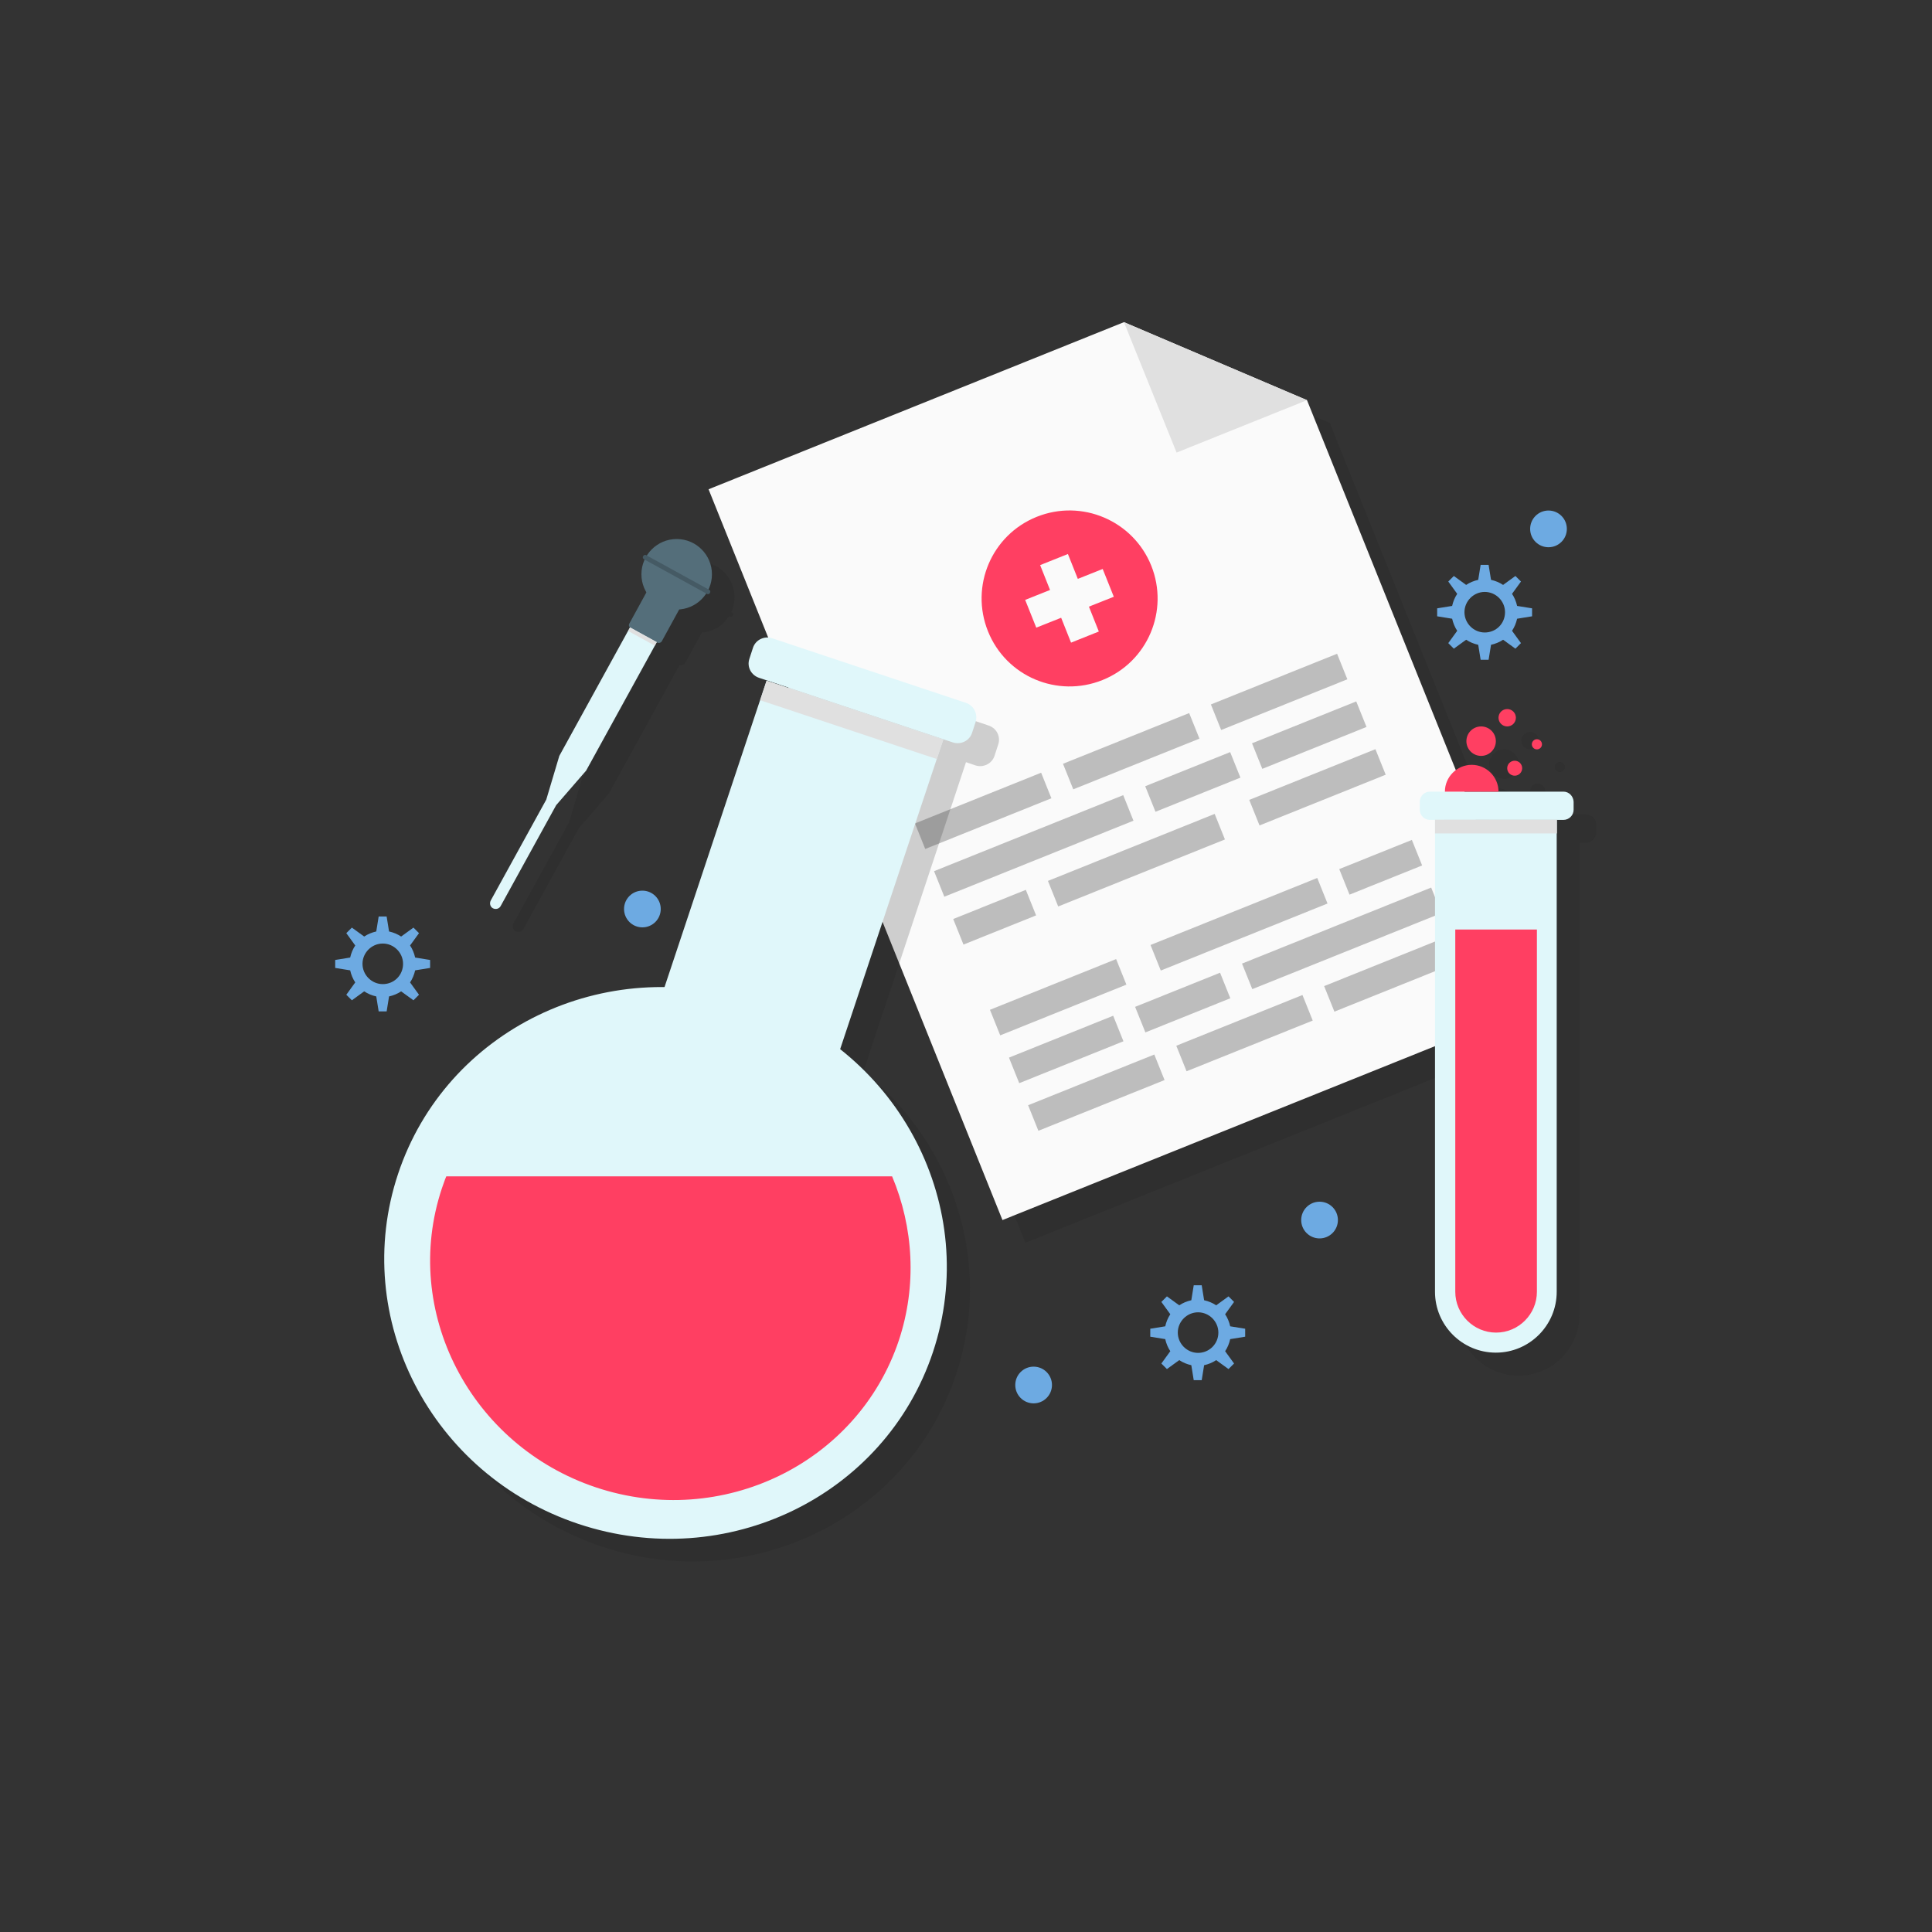 <?xml version="1.0" encoding="utf-8"?>
<!-- Generator: Adobe Illustrator 19.0.0, SVG Export Plug-In . SVG Version: 6.00 Build 0)  -->
<svg version="1.1" id="Calque_1" xmlns="http://www.w3.org/2000/svg" xmlns:xlink="http://www.w3.org/1999/xlink" x="0px" y="0px"
	 viewBox="94 -4 800 800" style="enable-background:new 94 -4 800 800;" xml:space="preserve">
<rect x="94" y="-4" width="800" height="800" fill="#333333" stroke="none"/>
<style type="text/css">
	.st0{fill:#6DAAE2;}
	.st1{opacity:0.2;fill:#212121;}
	.st2{fill:#FAFAFA;}
	.st3{fill:#FF3F62;}
	.st4{fill:#BDBDBD;}
	.st5{fill:#E0E0E0;}
	.st6{opacity:0.2;}
	.st7{fill:#212121;}
	.st8{fill:#E0F7FA;}
	.st9{fill:#546E7A;}
	.st10{fill:#455A64;}
</style>
<g id="Layer_1">
</g>
<g>
	<circle class="st0" cx="522" cy="569.5" r="7.6"/>
	<circle class="st0" cx="640.4" cy="501.2" r="7.6"/>
	<circle class="st0" cx="360" cy="372.4" r="7.6"/>
	<circle class="st0" cx="735.2" cy="215" r="7.6"/>
	<path class="st0" d="M728.4,251.2v-3.3l-6.2-1c-0.4-1.8-1.1-3.5-2.1-5l3.7-5.1l-2.3-2.3l-5.1,3.7c-1.5-1-3.2-1.7-5-2.1l-1-6.2h-3.3
		l-1,6.2c-1.8,0.4-3.5,1.1-5,2.1l-5.1-3.7l-2.3,2.3l3.7,5.1c-1,1.5-1.7,3.2-2.1,5l-6.2,1v3.3l6.2,1c0.4,1.8,1.1,3.5,2.1,5l-3.7,5.1
		l2.3,2.3l5.1-3.7c1.5,1,3.2,1.7,5,2.1l1,6.2h3.3l1-6.2c1.8-0.4,3.5-1.1,5-2.1l5.1,3.7l2.3-2.3l-3.7-5.1c1-1.5,1.7-3.2,2.1-5
		L728.4,251.2z M708.8,257.9c-4.6,0-8.4-3.8-8.4-8.4c0-4.6,3.8-8.4,8.4-8.4c4.6,0,8.4,3.8,8.4,8.4
		C717.2,254.2,713.5,257.9,708.8,257.9z"/>
	<path class="st0" d="M609.6,549.5v-3.3l-6.2-1c-0.4-1.8-1.1-3.5-2.1-5l3.7-5.1l-2.3-2.3l-5.1,3.7c-1.5-1-3.2-1.7-5-2.1l-1-6.2h-3.3
		l-1,6.2c-1.8,0.4-3.5,1.1-5,2.1l-5.1-3.7l-2.3,2.3l3.7,5.1c-1,1.5-1.7,3.2-2.1,5l-6.2,1v3.3l6.2,1c0.4,1.8,1.1,3.5,2.1,5l-3.7,5.1
		l2.3,2.3l5.1-3.7c1.5,1,3.2,1.7,5,2.1l1,6.2h3.3l1-6.2c1.8-0.4,3.5-1.1,5-2.1l5.1,3.7l2.3-2.3l-3.7-5.1c1-1.5,1.7-3.2,2.1-5
		L609.6,549.5z M590.1,556.2c-4.6,0-8.4-3.8-8.4-8.4c0-4.6,3.8-8.4,8.4-8.4s8.4,3.8,8.4,8.4C598.5,552.5,594.7,556.2,590.1,556.2z"
		/>
	<path class="st0" d="M272.1,396.8v-3.3l-6.2-1c-0.4-1.8-1.1-3.5-2.1-5l3.7-5.1l-2.3-2.3l-5.1,3.7c-1.5-1-3.2-1.7-5-2.1l-1-6.2h-3.3
		l-1,6.2c-1.8,0.4-3.5,1.1-5,2.1l-5.1-3.7l-2.3,2.3l3.7,5.1c-1,1.5-1.7,3.2-2.1,5l-6.2,1v3.3l6.2,1c0.4,1.8,1.1,3.5,2.1,5l-3.7,5.1
		l2.3,2.3l5.1-3.7c1.5,1,3.2,1.7,5,2.1l1,6.2h3.3l1-6.2c1.8-0.4,3.5-1.1,5-2.1l5.1,3.7l2.3-2.3l-3.7-5.1c1-1.5,1.7-3.2,2.1-5
		L272.1,396.8z M252.5,403.5c-4.6,0-8.4-3.8-8.4-8.4c0-4.6,3.8-8.4,8.4-8.4c4.6,0,8.4,3.8,8.4,8.4
		C260.9,399.8,257.2,403.5,252.5,403.5z"/>
	<polygon class="st1" points="725.7,373.2 725.9,373.2 644.6,171.1 568.9,138.9 396.9,208.1 518.6,510.6 725.7,427.3 	"/>
	<g>
		<polygon class="st2" points="387.4,198.6 509.1,501.2 735.2,410.3 635.2,161.7 559.4,129.4 		"/>
		<path class="st3" d="M523.3,210c-18.7,7.5-27.7,28.7-20.2,47.4c7.5,18.7,28.7,27.7,47.4,20.2c18.7-7.5,27.7-28.7,20.2-47.4
			C563.2,211.6,542,202.5,523.3,210z M555.2,243.1l-10.3,4.1l4.1,10.3l-11.5,4.6l-4.1-10.3l-10.3,4.1l-4.6-11.5l10.3-4.1l-4.1-10.3
			l11.5-4.6l4.1,10.3l10.3-4.1L555.2,243.1z"/>
		<g>
			
				<rect x="472.9" y="325.9" transform="matrix(0.928 -0.373 0.373 0.928 -87.547 210.922)" class="st4" width="56.3" height="11.4"/>
			
				<rect x="534.2" y="301.2" transform="matrix(0.928 -0.373 0.373 0.928 -73.921 232.01)" class="st4" width="56.3" height="11.4"/>
			
				<rect x="595.4" y="276.6" transform="matrix(0.928 -0.373 0.373 0.928 -60.295 253.098)" class="st4" width="56.3" height="11.4"/>
			
				<rect x="479.8" y="340.4" transform="matrix(0.928 -0.373 0.373 0.928 -91.45 219.808)" class="st4" width="84.4" height="11.4"/>
			
				<rect x="568.9" y="313.9" transform="matrix(0.928 -0.373 0.373 0.928 -76.814 242.462)" class="st4" width="37.9" height="11.4"/>
			
				<rect x="612.8" y="294.5" transform="matrix(0.928 -0.373 0.373 0.928 -66.089 259.058)" class="st4" width="46.5" height="11.4"/>
			
				<rect x="489.6" y="369.9" transform="matrix(0.928 -0.373 0.373 0.928 -103.616 215.904)" class="st4" width="32.4" height="11.4"/>
			
				<rect x="527.3" y="346.3" transform="matrix(0.928 -0.373 0.373 0.928 -90.578 236.086)" class="st4" width="74.4" height="11.4"/>
			
				<rect x="611.3" y="316.1" transform="matrix(0.928 -0.373 0.373 0.928 -73.904 261.892)" class="st4" width="56.3" height="11.4"/>
		</g>
		<g>
			
				<rect x="642.5" y="393.6" transform="matrix(-0.928 0.373 -0.373 -0.928 1441.849 519.509)" class="st4" width="56.3" height="11.4"/>
			
				<rect x="581.2" y="418.2" transform="matrix(-0.928 0.373 -0.373 -0.928 1332.916 589.895)" class="st4" width="56.3" height="11.4"/>
			
				<rect x="520" y="442.9" transform="matrix(-0.928 0.373 -0.373 -0.928 1223.982 660.282)" class="st4" width="56.3" height="11.4"/>
			
				<rect x="607.4" y="379.1" transform="matrix(-0.928 0.373 -0.373 -0.928 1395.944 499.346)" class="st4" width="84.4" height="11.4"/>
			
				<rect x="564.9" y="405.5" transform="matrix(-0.928 0.373 -0.373 -0.928 1278.93 574.956)" class="st4" width="37.9" height="11.4"/>
			
				<rect x="512.4" y="424.9" transform="matrix(-0.928 0.373 -0.373 -0.928 1193.191 630.354)" class="st4" width="46.5" height="11.4"/>
			
				<rect x="649.6" y="349.6" transform="matrix(-0.928 0.373 -0.373 -0.928 1416.103 436.496)" class="st4" width="32.4" height="11.4"/>
			
				<rect x="570" y="373.2" transform="matrix(-0.928 0.373 -0.373 -0.928 1311.864 503.851)" class="st4" width="74.4" height="11.4"/>
			
				<rect x="504" y="403.3" transform="matrix(-0.928 0.373 -0.373 -0.928 1178.56 589.985)" class="st4" width="56.3" height="11.4"/>
		</g>
		<polygon class="st5" points="635.2,161.7 559.4,129.4 581.2,183.4 		"/>
	</g>
	<path class="st1" d="M503.3,296.4l-80.1-26.7c-3.3-1.1-6.9,0.6-8,3.9l-1.5,4.6c-1.1,3.3,0.7,6.8,4.1,7.9l75.3,25l-72.1-24l-2.7,8.1
		l0,0l-39.5,118.8c-48.9-0.5-94.3,29.5-110.3,77.4c-19.9,59.7,13.6,124.6,74.7,145c61.1,20.4,126.8-11.5,146.7-71.3
		c15.5-46.5-1.4-96.1-38.4-125.4L494,311.6l3.8,1.3c3.3,1.1,6.9-0.6,8-3.9l1.5-4.6C508.5,301.1,506.7,297.5,503.3,296.4z"/>
	<g class="st6">
		<path class="st7" d="M750.8,333.3H724c0-6.1-5-11.1-11.1-11.1c-6.1,0-11.1,5-11.1,11.1h-6.3c-2.3,0-4.2,1.9-4.2,4.2v3.3
			c0,2.3,1.9,4.2,4.2,4.2h2.1v5.7v189.7c0,13.9,11.3,25.2,25.2,25.2c13.9,0,25.2-11.3,25.2-25.2V350.6h0v-5.7h2.7
			c2.3,0,4.2-1.9,4.2-4.2v-3.3C755,335.2,753.1,333.3,750.8,333.3z"/>
		<circle class="st7" cx="716.8" cy="312.4" r="6.1"/>
		<circle class="st7" cx="727.6" cy="302.7" r="3.6"/>
		<circle class="st7" cx="730.7" cy="323.6" r="3.1"/>
		<circle class="st7" cx="739.9" cy="313.6" r="2.1"/>
	</g>
	<path class="st1" d="M397.1,249.6l-0.3-0.1c3.2-6.9,0.6-15.2-6.2-19c-6.8-3.7-15.2-1.5-19.3,4.9l-0.3-0.1c-0.5-0.3-1-0.1-1.3,0.4
		c-0.3,0.5-0.1,1,0.4,1.3l0.3,0.1c-2.1,4.5-1.7,9.6,0.7,13.7l-6.6,12c-0.4,0.7-0.3,1.5,0,2.2L335,318.5l-5.4,18.1l-23,41.8
		c-0.6,1.2-0.2,2.6,0.9,3.2c1.2,0.6,2.6,0.2,3.2-0.9l23-41.8l12.4-14.3l28.4-51.6l0,0l0.8-1.5l0,0l0.1-0.1c1,0.2,2-0.3,2.5-1.2
		l6.7-12.3c4.5-0.3,8.7-2.7,11.2-6.7l0.3,0.1c0.5,0.3,1,0.1,1.3-0.4C397.7,250.5,397.6,249.9,397.1,249.6z"/>
	<g>
		<path class="st8" d="M362,242.8L325.6,309l-5.4,18.1l-23,41.8c-0.6,1.2-0.2,2.6,0.9,3.2c1.2,0.6,2.6,0.2,3.2-0.9l23-41.8
			l12.4-14.3l36.4-66.2L362,242.8z"/>
		<path class="st9" d="M366.2,262.1l-11.1-6.1c-0.6-0.3-0.9-1.1-0.5-1.8l10.4-19l13.4,7.4l-10.4,19
			C367.6,262.2,366.8,262.4,366.2,262.1z"/>
		<circle class="st9" cx="374.2" cy="233.8" r="14.6"/>
		
			<rect x="353.7" y="258.8" transform="matrix(0.876 0.482 -0.482 0.876 169.826 -141.403)" class="st5" width="12.6" height="1.7"/>
		<path class="st10" d="M387.6,240.2l-26-14.3c-0.5-0.3-1-0.1-1.3,0.4c-0.3,0.5-0.1,1,0.4,1.3l26,14.3c0.5,0.3,1,0.1,1.3-0.4
			C388.3,241,388.1,240.4,387.6,240.2z"/>
	</g>
	<g>
		
			<ellipse transform="matrix(0.949 0.316 -0.316 0.949 182.77 -90.178)" class="st8" cx="369.6" cy="518.8" rx="116.7" ry="113.9"/>
		
			<rect x="370.9" y="283.7" transform="matrix(0.949 0.316 -0.316 0.949 149.069 -108.551)" class="st8" width="77.1" height="243.9"/>
		<path class="st3" d="M466.2,551c-17,50.9-73.2,78.3-125.4,60.9C288.7,594.5,260,538.9,277,488c0.6-1.6,1.1-3.3,1.8-4.9h184.6
			C472.3,504.3,473.7,528.4,466.2,551z"/>
		<path class="st8" d="M493.9,287l-80.1-26.7c-3.3-1.1-6.9,0.6-8,3.9l-1.5,4.6c-1.1,3.3,0.7,6.8,4.1,7.9l80.1,26.7
			c3.3,1.1,6.9-0.6,8-3.9l1.5-4.6C499,291.6,497.2,288.1,493.9,287z"/>
		
			<rect x="408.1" y="289.7" transform="matrix(0.949 0.316 -0.316 0.949 115.703 -126.005)" class="st5" width="77.1" height="8.5"/>
	</g>
	<g>
		<path class="st8" d="M688.2,335.4v195.5c0,13.9,11.3,25.2,25.2,25.2c13.9,0,25.2-11.3,25.2-25.2V335.4H688.2z"/>
		<path class="st3" d="M696.6,380.9v150c0,9.3,7.6,16.9,16.9,16.9c9.3,0,16.9-7.6,16.9-16.9v-150H696.6z"/>
		<path class="st8" d="M741.4,323.8h-55.3c-2.3,0-4.2,1.9-4.2,4.2v3.3c0,2.3,1.9,4.2,4.2,4.2h55.3c2.3,0,4.2-1.9,4.2-4.2V328
			C745.5,325.7,743.7,323.8,741.4,323.8z"/>
		<rect x="688.2" y="335.4" class="st5" width="50.5" height="5.7"/>
		<circle class="st3" cx="707.3" cy="302.9" r="6.1"/>
		<path class="st3" d="M714.5,323.8c0-6.1-5-11.1-11.1-11.1c-6.1,0-11.1,5-11.1,11.1"/>
		<circle class="st3" cx="718.1" cy="293.2" r="3.6"/>
		<circle class="st3" cx="721.2" cy="314.1" r="3.1"/>
		<circle class="st3" cx="730.4" cy="304.2" r="2.1"/>
	</g>
</g>
</svg>
